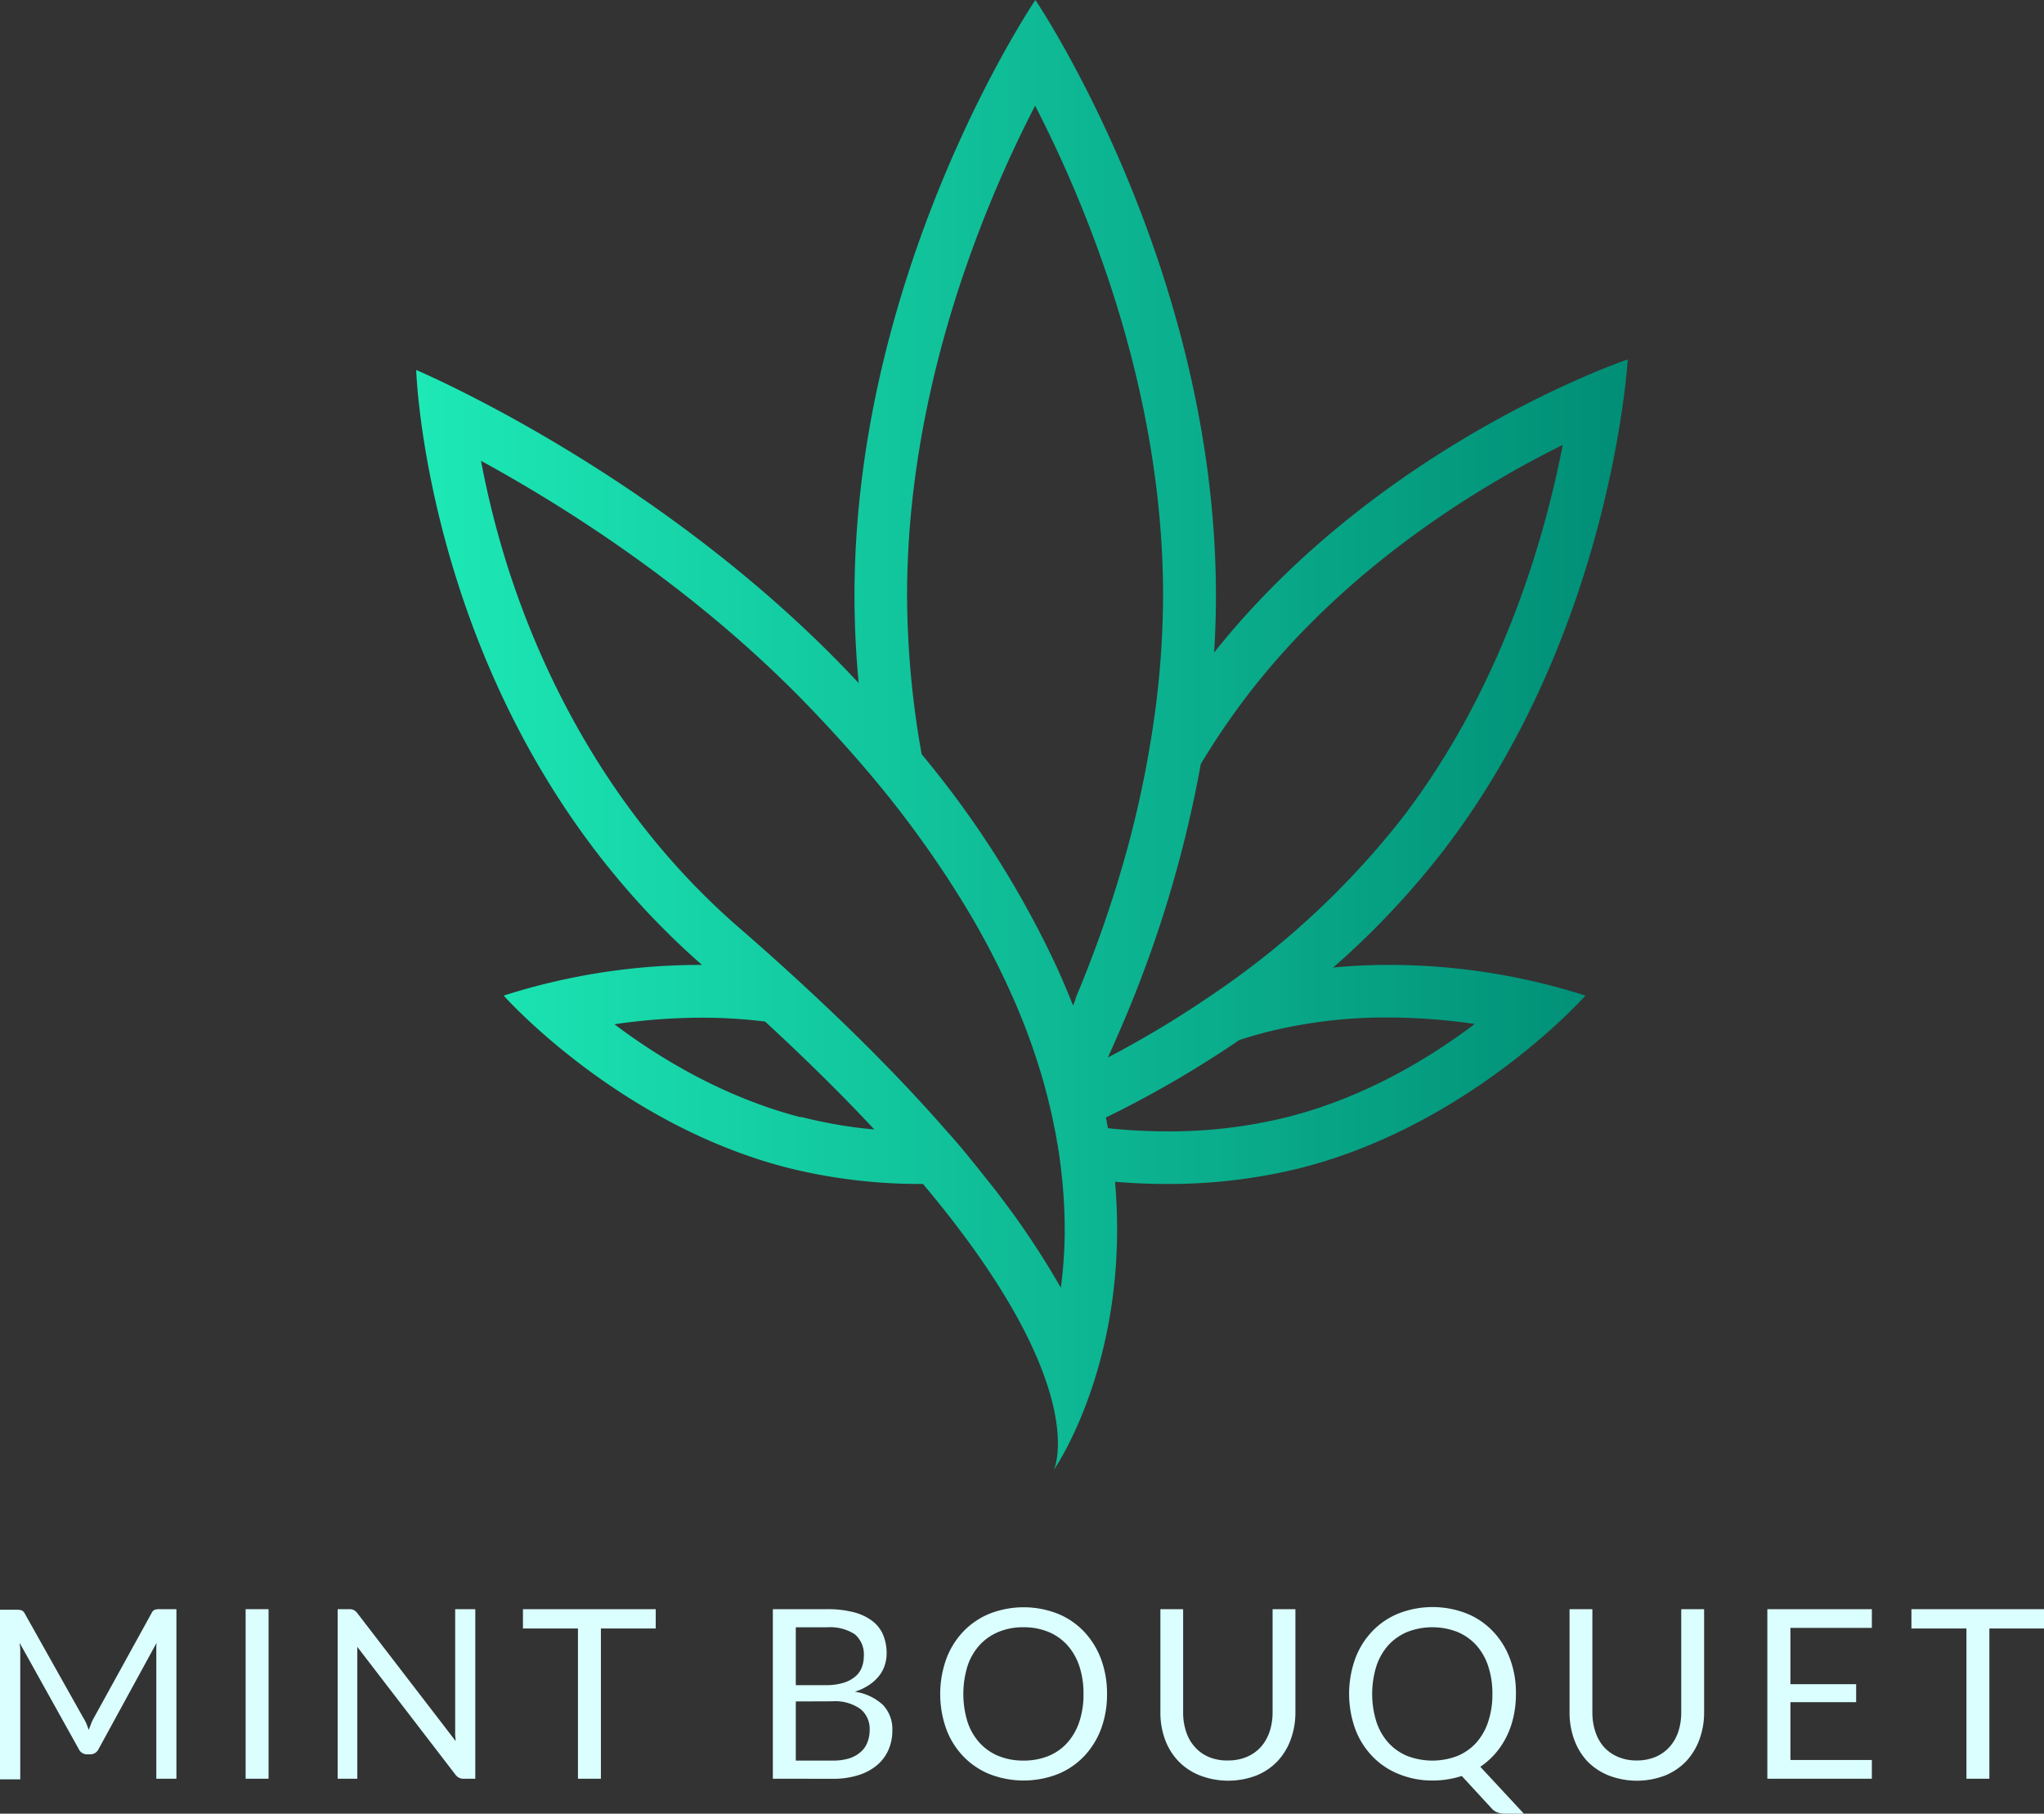 <svg xmlns="http://www.w3.org/2000/svg" xmlns:xlink="http://www.w3.org/1999/xlink" viewBox="0 0 310.97 275.97"><rect x="0" y="0" width="310.97" height="275.97" fill="#333333" stroke="none"/><defs><style>.cls-1{fill:url(#linear-gradient);}.cls-2{fill:#dbffff;}</style><linearGradient id="linear-gradient" x1="63.32" y1="111.82" x2="247.64" y2="111.82" gradientUnits="userSpaceOnUse"><stop offset="0" stop-color="#1de9b6"/><stop offset="1" stop-color="#008e76"/></linearGradient></defs><g id="Layer_2" data-name="Layer 2"><g id="Layer_2_copy" data-name="Layer 2 copy"><path class="cls-1" d="M211.15,146.82c-2.69,0-5.48.13-8.33.4a126,126,0,0,0,17.06-18.17c25.44-33.36,27.76-74.36,27.76-74.36s-37.48,12.6-62.92,44.59c.17-2.84.27-5.72.27-8.64C185,40.58,157.52,0,157.52,0S130,40.58,130,90.64c0,4.52.23,9,.64,13.29-.73-.77-1.45-1.54-2.2-2.31C99.31,71.47,63.32,56.3,63.32,56.3s1.61,53.83,43.48,90.52h-.11a98.21,98.21,0,0,0-30.06,4.67s17.34,19.57,43.21,26.2a82.87,82.87,0,0,0,20.43,2.46h.15c26,30.91,19.91,43.5,19.91,43.5S172,207,169.64,179.82c2.52.21,5.17.33,7.94.33A82.84,82.84,0,0,0,198,177.69c25.87-6.63,43.21-26.2,43.21-26.2a98.21,98.21,0,0,0-30.06-4.67ZM189.63,106c15-19.65,35.26-31.93,48.12-38.3-2.72,14.06-9.19,36.8-24.23,56.52a126.43,126.43,0,0,1-28.72,26.88,157.06,157.06,0,0,1-16.25,9.81c.44-1,.88-1.94,1.33-3a183.78,183.78,0,0,0,12.81-41.67A113.75,113.75,0,0,1,189.63,106Zm-67.8,64c-11.61-3-21.44-8.94-28.35-14.15a92.76,92.76,0,0,1,13.21-1,79,79,0,0,1,9.71.59c6.4,5.9,11.9,11.36,16.62,16.42A71,71,0,0,1,121.83,169.94Zm39.57,25.95a127.71,127.71,0,0,0-11.08-16.27q-1.47-1.85-3-3.74T144,172.07q-5.47-6.27-12.13-12.91-3-3-6.32-6.13c-1.81-1.71-3.68-3.45-5.6-5.2-2.43-2.21-4.93-4.44-7.54-6.7-20.25-17.6-30.34-39.66-35.23-55.07a139.17,139.17,0,0,1-4-15.94c12.63,6.9,32.4,19.31,49.57,37.06q5.34,5.52,10,11.07,3,3.57,5.66,7.14,3.73,5,6.89,10a122.07,122.07,0,0,1,9.25,17.42q1.74,4.06,3.07,8.11c.28.88.56,1.75.82,2.62.17.58.34,1.16.5,1.73v.05c.37,1.34.7,2.67,1,4l.06.26c.15.69.29,1.37.43,2.06s.24,1.24.35,1.86c0,.15.05.3.08.45s.09.52.13.78l.12.77c.12.81.22,1.62.32,2.43,0,.31.08.63.11,1a77.85,77.85,0,0,1,.44,9A69.8,69.8,0,0,1,161.4,195.89ZM163.25,153c-.74-1.89-1.55-3.8-2.43-5.75a148.43,148.43,0,0,0-20.6-32.48A139.65,139.65,0,0,1,138,90.64c0-31.59,11.74-59.56,19.48-74.56,7.73,15,19.47,43,19.47,74.56a137.91,137.91,0,0,1-2,22.8c-.9,5.43-2.08,10.66-3.42,15.62a184,184,0,0,1-7.85,22.72C163.6,152.2,163.42,152.61,163.25,153Zm61.14,2.79C217.5,161,207.7,166.94,196,169.94a74.48,74.48,0,0,1-18.44,2.21,87.93,87.93,0,0,1-9-.48c-.1-.54-.2-1.08-.31-1.63a163.61,163.61,0,0,0,20.3-11.79c1.36-.44,2.75-.85,4.16-1.21a74.42,74.42,0,0,1,18.44-2.22h0A91.91,91.91,0,0,1,224.39,155.81Z"/><path class="cls-2" d="M13.13,262.23c.13.32.25.64.37,1,.12-.33.25-.65.38-1s.28-.61.45-.93l8.73-15.85a1,1,0,0,1,.48-.51,2.25,2.25,0,0,1,.72-.09h2.58v25.8H23.78v-19c0-.25,0-.52,0-.81s0-.58.05-.88L15,266.13a1.39,1.39,0,0,1-1.26.81h-.5a1.39,1.39,0,0,1-1.26-.81L3,250c0,.31.07.61.08.91s0,.58,0,.83v19H0v-25.8H2.57a2.17,2.17,0,0,1,.72.09,1,1,0,0,1,.49.51l8.91,15.87A5.88,5.88,0,0,1,13.13,262.23Z"/><path class="cls-2" d="M40.86,270.65H37.37v-25.8h3.49Z"/><path class="cls-2" d="M53.86,245a1.82,1.82,0,0,1,.52.48l14.94,19.44c0-.32-.06-.62-.07-.91s0-.58,0-.86V244.85h3.06v25.8H70.52a1.47,1.47,0,0,1-.69-.15,1.71,1.71,0,0,1-.55-.48L54.36,250.59c0,.3,0,.6,0,.89s0,.55,0,.79v18.38H51.37v-25.8h1.8A1.52,1.52,0,0,1,53.86,245Z"/><path class="cls-2" d="M99.76,244.85v2.94H91.42v22.86H87.93V247.79H79.56v-2.94Z"/><path class="cls-2" d="M117.58,270.65v-25.8h8.22a15.84,15.84,0,0,1,4.1.47,8,8,0,0,1,2.82,1.33,5.21,5.21,0,0,1,1.64,2.12,7.18,7.18,0,0,1,.53,2.81,5.68,5.68,0,0,1-.3,1.84,5.08,5.08,0,0,1-.9,1.64,6.41,6.41,0,0,1-1.51,1.35,8.38,8.38,0,0,1-2.13,1,8,8,0,0,1,4.27,2,5.34,5.34,0,0,1,1.44,3.89,7.3,7.3,0,0,1-.61,3,6.42,6.42,0,0,1-1.76,2.32,8.14,8.14,0,0,1-2.85,1.5,12.54,12.54,0,0,1-3.84.54Zm3.49-14.24h4.61a8.77,8.77,0,0,0,2.55-.33,4.94,4.94,0,0,0,1.79-.9,3.43,3.43,0,0,0,1.06-1.39,4.75,4.75,0,0,0,.34-1.79,4,4,0,0,0-1.37-3.33,6.9,6.9,0,0,0-4.25-1.06h-4.73Zm0,2.48v9h5.58a8.4,8.4,0,0,0,2.56-.34,4.91,4.91,0,0,0,1.77-1,3.73,3.73,0,0,0,1-1.48,5.15,5.15,0,0,0,.33-1.88,3.87,3.87,0,0,0-1.42-3.16,6.63,6.63,0,0,0-4.27-1.16Z"/><path class="cls-2" d="M168.42,257.76a15,15,0,0,1-.91,5.32,12.36,12.36,0,0,1-2.59,4.16,11.51,11.51,0,0,1-4,2.71,14.34,14.34,0,0,1-10.37,0,11.56,11.56,0,0,1-4-2.71,12.06,12.06,0,0,1-2.59-4.16,15.84,15.84,0,0,1,0-10.64,12.14,12.14,0,0,1,2.59-4.18,11.58,11.58,0,0,1,4-2.72,14.21,14.21,0,0,1,10.37,0,11.53,11.53,0,0,1,4,2.72,12.45,12.45,0,0,1,2.59,4.18A14.93,14.93,0,0,1,168.42,257.76Zm-3.58,0a13.17,13.17,0,0,0-.64-4.27,9.16,9.16,0,0,0-1.84-3.19,8,8,0,0,0-2.88-2,9.75,9.75,0,0,0-3.78-.7,9.65,9.65,0,0,0-3.76.7,8.09,8.09,0,0,0-2.89,2,8.88,8.88,0,0,0-1.85,3.19,14.5,14.5,0,0,0,0,8.52,8.88,8.88,0,0,0,1.85,3.19,7.94,7.94,0,0,0,2.89,2,9.84,9.84,0,0,0,3.76.69,9.94,9.94,0,0,0,3.78-.69,7.82,7.82,0,0,0,2.88-2A9.16,9.16,0,0,0,164.2,262,13,13,0,0,0,164.84,257.76Z"/><path class="cls-2" d="M186.82,267.87a7.19,7.19,0,0,0,2.86-.54,6.07,6.07,0,0,0,2.14-1.51,6.71,6.71,0,0,0,1.33-2.32,9.34,9.34,0,0,0,.46-3V244.85h3.47v15.68a11.84,11.84,0,0,1-.71,4.14,9.61,9.61,0,0,1-2,3.3,9.24,9.24,0,0,1-3.23,2.19,12,12,0,0,1-8.56,0A9.28,9.28,0,0,1,179.3,268a9.63,9.63,0,0,1-2.05-3.3,11.84,11.84,0,0,1-.71-4.14V244.85H180v15.66a9.07,9.07,0,0,0,.46,3,6.33,6.33,0,0,0,1.33,2.32,5.92,5.92,0,0,0,2.14,1.52A7.06,7.06,0,0,0,186.82,267.87Z"/><path class="cls-2" d="M230.63,257.76a15.4,15.4,0,0,1-.37,3.45,12.94,12.94,0,0,1-1.07,3.05,12,12,0,0,1-1.71,2.57,11.67,11.67,0,0,1-2.27,2l6.63,7.14H229a3.39,3.39,0,0,1-1.15-.18,2.24,2.24,0,0,1-.92-.63l-4.54-4.93a14.35,14.35,0,0,1-4.44.69,13.37,13.37,0,0,1-5.19-1,11.43,11.43,0,0,1-4-2.71,12.06,12.06,0,0,1-2.59-4.16,15.84,15.84,0,0,1,0-10.64,12.14,12.14,0,0,1,2.59-4.18,11.45,11.45,0,0,1,4-2.72,14.23,14.23,0,0,1,10.38,0,11.4,11.4,0,0,1,4,2.72,12.14,12.14,0,0,1,2.59,4.18A14.71,14.71,0,0,1,230.63,257.76Zm-3.58,0a13.16,13.16,0,0,0-.65-4.27,9,9,0,0,0-1.83-3.19,8.14,8.14,0,0,0-2.88-2,10.53,10.53,0,0,0-7.55,0,8.18,8.18,0,0,0-2.89,2,9,9,0,0,0-1.84,3.19,14.28,14.28,0,0,0,0,8.52,9,9,0,0,0,1.84,3.19,8,8,0,0,0,2.89,2,10.67,10.67,0,0,0,7.55,0,8,8,0,0,0,2.88-2A9,9,0,0,0,226.4,262,13,13,0,0,0,227.05,257.76Z"/><path class="cls-2" d="M249,267.87a7.19,7.19,0,0,0,2.86-.54,5.94,5.94,0,0,0,2.13-1.51,6.58,6.58,0,0,0,1.34-2.32,9.35,9.35,0,0,0,.45-3V244.85h3.48v15.68a11.84,11.84,0,0,1-.71,4.14,9.76,9.76,0,0,1-2,3.3,9.33,9.33,0,0,1-3.23,2.19,12,12,0,0,1-8.57,0A9.47,9.47,0,0,1,241.5,268a9.61,9.61,0,0,1-2-3.3,11.84,11.84,0,0,1-.71-4.14V244.85h3.47v15.66a9.34,9.34,0,0,0,.46,3A6.62,6.62,0,0,0,244,265.8a6,6,0,0,0,2.15,1.52A7.06,7.06,0,0,0,249,267.87Z"/><path class="cls-2" d="M284.78,244.85v2.85H272.39v8.56h10V259h-10v8.8h12.39v2.85h-15.9v-25.8Z"/><path class="cls-2" d="M311,244.85v2.94h-8.34v22.86h-3.49V247.79h-8.37v-2.94Z"/></g></g></svg>